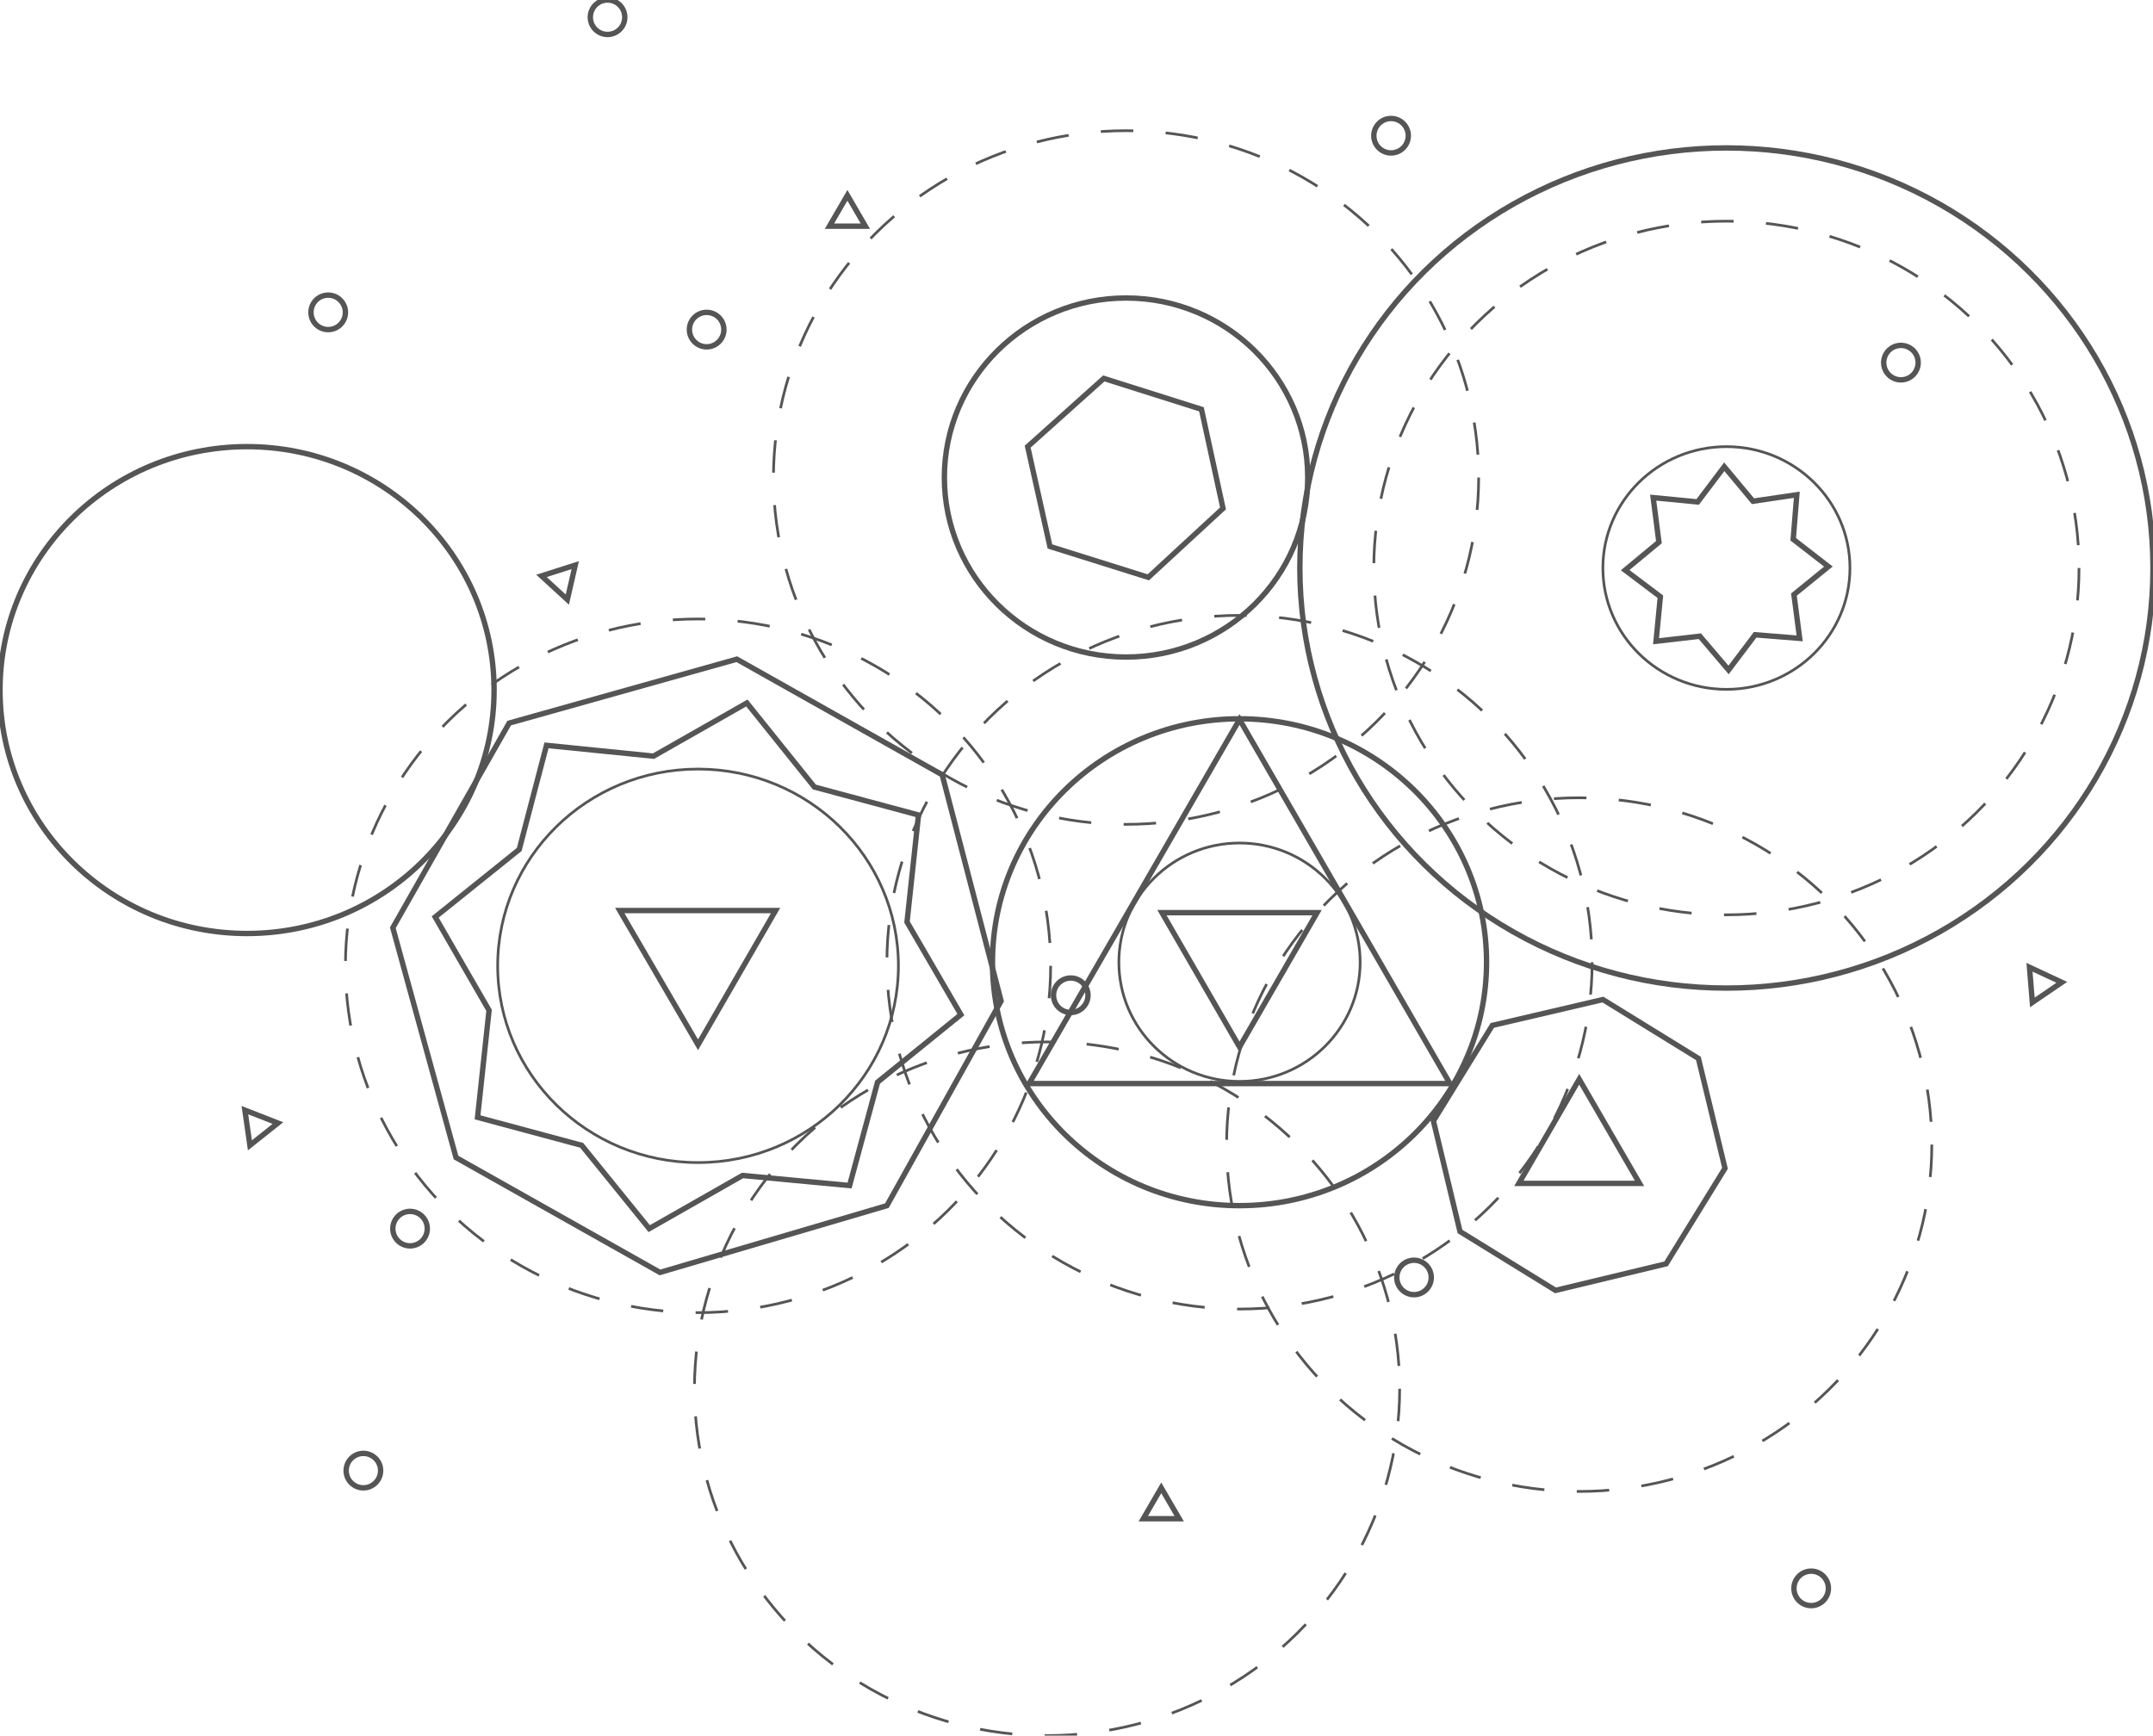 <?xml version="1.0" encoding="utf-8"?>
<!-- Generator: Adobe Illustrator 16.0.0, SVG Export Plug-In . SVG Version: 6.00 Build 0)  -->
<!DOCTYPE svg PUBLIC "-//W3C//DTD SVG 1.1//EN" "http://www.w3.org/Graphics/SVG/1.1/DTD/svg11.dtd">
<svg version="1.1" id="Livello_1" xmlns="http://www.w3.org/2000/svg" xmlns:xlink="http://www.w3.org/1999/xlink" x="0px" y="0px"
	 width="399.732px" height="322.266px" viewBox="0 0 399.732 322.266" enable-background="new 0 0 399.732 322.266"
	 xml:space="preserve">
<g id="carburante">
	<g>
		<ellipse fill="none" stroke="#555555" stroke-miterlimit="10" cx="320.532" cy="105.467" rx="79.2" ry="78"/>
		
			<ellipse fill="none" stroke="#555555" stroke-width="0.5" stroke-miterlimit="10" cx="320.532" cy="105.467" rx="22.935" ry="22.533"/>
		<g>
			
				<ellipse fill="none" stroke="#555555" stroke-width="0.5" stroke-miterlimit="10" stroke-dasharray="6.026,6.026" cx="320.532" cy="105.467" rx="65.467" ry="64.4"/>
		</g>
		<polygon fill="none" stroke="#555555" stroke-miterlimit="10" points="325.466,93.067 333.6,91.867 332.933,100.133 
			339.466,105.2 333.067,110.4 334.132,118.533 325.866,117.867 320.933,124.4 315.6,118.133 307.466,119.067 308.267,110.799 
			301.733,105.867 307.999,100.667 306.933,92.4 315.199,93.2 320.132,86.667 		"/>
	</g>
</g>
<g id="database">
	<g>
		
			<ellipse fill="none" stroke="#555555" stroke-width="0.5" stroke-miterlimit="10" stroke-dasharray="6.026,6.026" cx="230.132" cy="178.667" rx="65.468" ry="64.4"/>
	</g>
	<ellipse fill="none" stroke="#555555" stroke-miterlimit="10" cx="230.132" cy="178.667" rx="45.866" ry="45.2"/>
	
		<ellipse fill="none" stroke="#555555" stroke-width="0.5" stroke-miterlimit="10" cx="230.132" cy="178.667" rx="22.399" ry="22.134"/>
	<polygon fill="none" stroke="#555555" stroke-miterlimit="10" points="191.067,201.2 230.132,133.6 269.199,201.2 	"/>
	<polygon fill="none" stroke="#555555" stroke-miterlimit="10" points="244.533,169.467 230.132,194.4 215.733,169.467 	"/>
</g>
<g id="energia">
	<g>
		
			<ellipse fill="none" stroke="#555555" stroke-width="0.5" stroke-miterlimit="10" stroke-dasharray="6.026,6.026" cx="293.199" cy="212.534" rx="65.467" ry="64.4"/>
	</g>
	<polygon fill="none" stroke="#555555" stroke-miterlimit="10" points="271.067,228.667 266.132,208.133 277.067,190.4 297.6,185.6 
		315.333,196.533 320.267,216.934 309.333,234.667 288.8,239.6 	"/>
	<polygon fill="none" stroke="#555555" stroke-miterlimit="10" points="281.999,219.733 293.199,200.4 304.4,219.733 	"/>
</g>
<g id="motoperpetuo">
	<g>
		
			<ellipse fill="none" stroke="#555555" stroke-width="0.5" stroke-miterlimit="10" stroke-dasharray="6.026,6.026" cx="129.6" cy="179.333" rx="65.467" ry="64.399"/>
	</g>
	<ellipse fill="none" stroke="#555555" stroke-width="0.5" stroke-miterlimit="10" cx="129.6" cy="179.334" rx="37.2" ry="36.533"/>
	<polygon fill="none" stroke="#555555" stroke-miterlimit="10" points="143.999,169.067 129.6,194 115.067,169.067 	"/>
	<polygon fill="none" stroke="#555555" stroke-miterlimit="10" points="84.666,214.934 72.933,172.266 94.533,134.266 136.8,122.4 
		174.933,143.867 185.866,185.867 164.666,223.868 122.533,236.266 	"/>
	<polygon fill="none" stroke="#555555" stroke-miterlimit="10" points="138.666,130.533 151.199,146.133 170.533,151.334 
		168.4,171.2 178.4,188.4 162.933,200.934 157.733,220.133 137.866,218.266 120.533,228.133 107.999,212.667 88.666,207.467 
		90.8,187.6 80.8,170.266 96.4,157.734 101.466,138.4 121.333,140.4 	"/>
</g>
<g id="prontofab">
	<g>
		<g>
			
				<ellipse fill="none" stroke="#555555" stroke-width="0.5" stroke-miterlimit="10" stroke-dasharray="6.026,6.026" cx="209.067" cy="88.667" rx="65.466" ry="64.4"/>
		</g>
		<ellipse fill="none" stroke="#555555" stroke-miterlimit="10" cx="209.067" cy="88.667" rx="33.733" ry="33.333"/>
		<polygon fill="none" stroke="#555555" stroke-miterlimit="10" points="194.933,101.467 190.8,82.934 204.933,70.267 223.067,76 
			227.067,94.4 213.199,107.2 		"/>
	</g>
</g>
<g id="circle">
	
		<ellipse fill="none" stroke="#555555" stroke-width="0.5" stroke-miterlimit="10" stroke-dasharray="6.026,6.026" cx="194.4" cy="257.867" rx="65.467" ry="64.399"/>
	<ellipse fill="none" stroke="#555555" stroke-miterlimit="10" cx="45.866" cy="128.134" rx="45.866" ry="45.2"/>
</g>
<g id="star">
	<circle fill="none" stroke="#555555" stroke-miterlimit="10" cx="131.199" cy="61.2" r="3.2"/>
	<circle fill="none" stroke="#555555" stroke-miterlimit="10" cx="112.8" cy="3.2" r="3.2"/>
	<circle fill="none" stroke="#555555" stroke-miterlimit="10" cx="60.933" cy="58" r="3.2"/>
	<polygon fill="none" stroke="#555555" stroke-miterlimit="10" points="153.999,42 157.333,36.267 160.666,42 	"/>
	<polygon fill="none" stroke="#555555" stroke-miterlimit="10" points="46.4,212.667 45.466,206.133 51.6,208.533 	"/>
	<polygon fill="none" stroke="#555555" stroke-miterlimit="10" points="377.333,186.133 376.8,179.6 382.8,182.4 	"/>
	<polygon fill="none" stroke="#555555" stroke-miterlimit="10" points="100.533,106.934 106.8,104.934 105.333,111.334 	"/>
	<polygon fill="none" stroke="#555555" stroke-miterlimit="10" points="212.267,282 215.6,276.266 218.933,282 	"/>
	<circle fill="none" stroke="#555555" stroke-miterlimit="10" cx="76.133" cy="228.134" r="3.2"/>
	<circle fill="none" stroke="#555555" stroke-miterlimit="10" cx="67.466" cy="273.067" r="3.199"/>
	<circle fill="none" stroke="#555555" stroke-miterlimit="10" cx="262.532" cy="237.2" r="3.199"/>
	<circle fill="none" stroke="#555555" stroke-miterlimit="10" cx="198.8" cy="184.8" r="3.2"/>
	<circle fill="none" stroke="#555555" stroke-miterlimit="10" cx="352.933" cy="67.333" r="3.2"/>
	<circle fill="none" stroke="#555555" stroke-miterlimit="10" cx="258.267" cy="25.2" r="3.2"/>
	<circle fill="none" stroke="#555555" stroke-miterlimit="10" cx="336.267" cy="294.933" r="3.2"/>
</g>
</svg>
